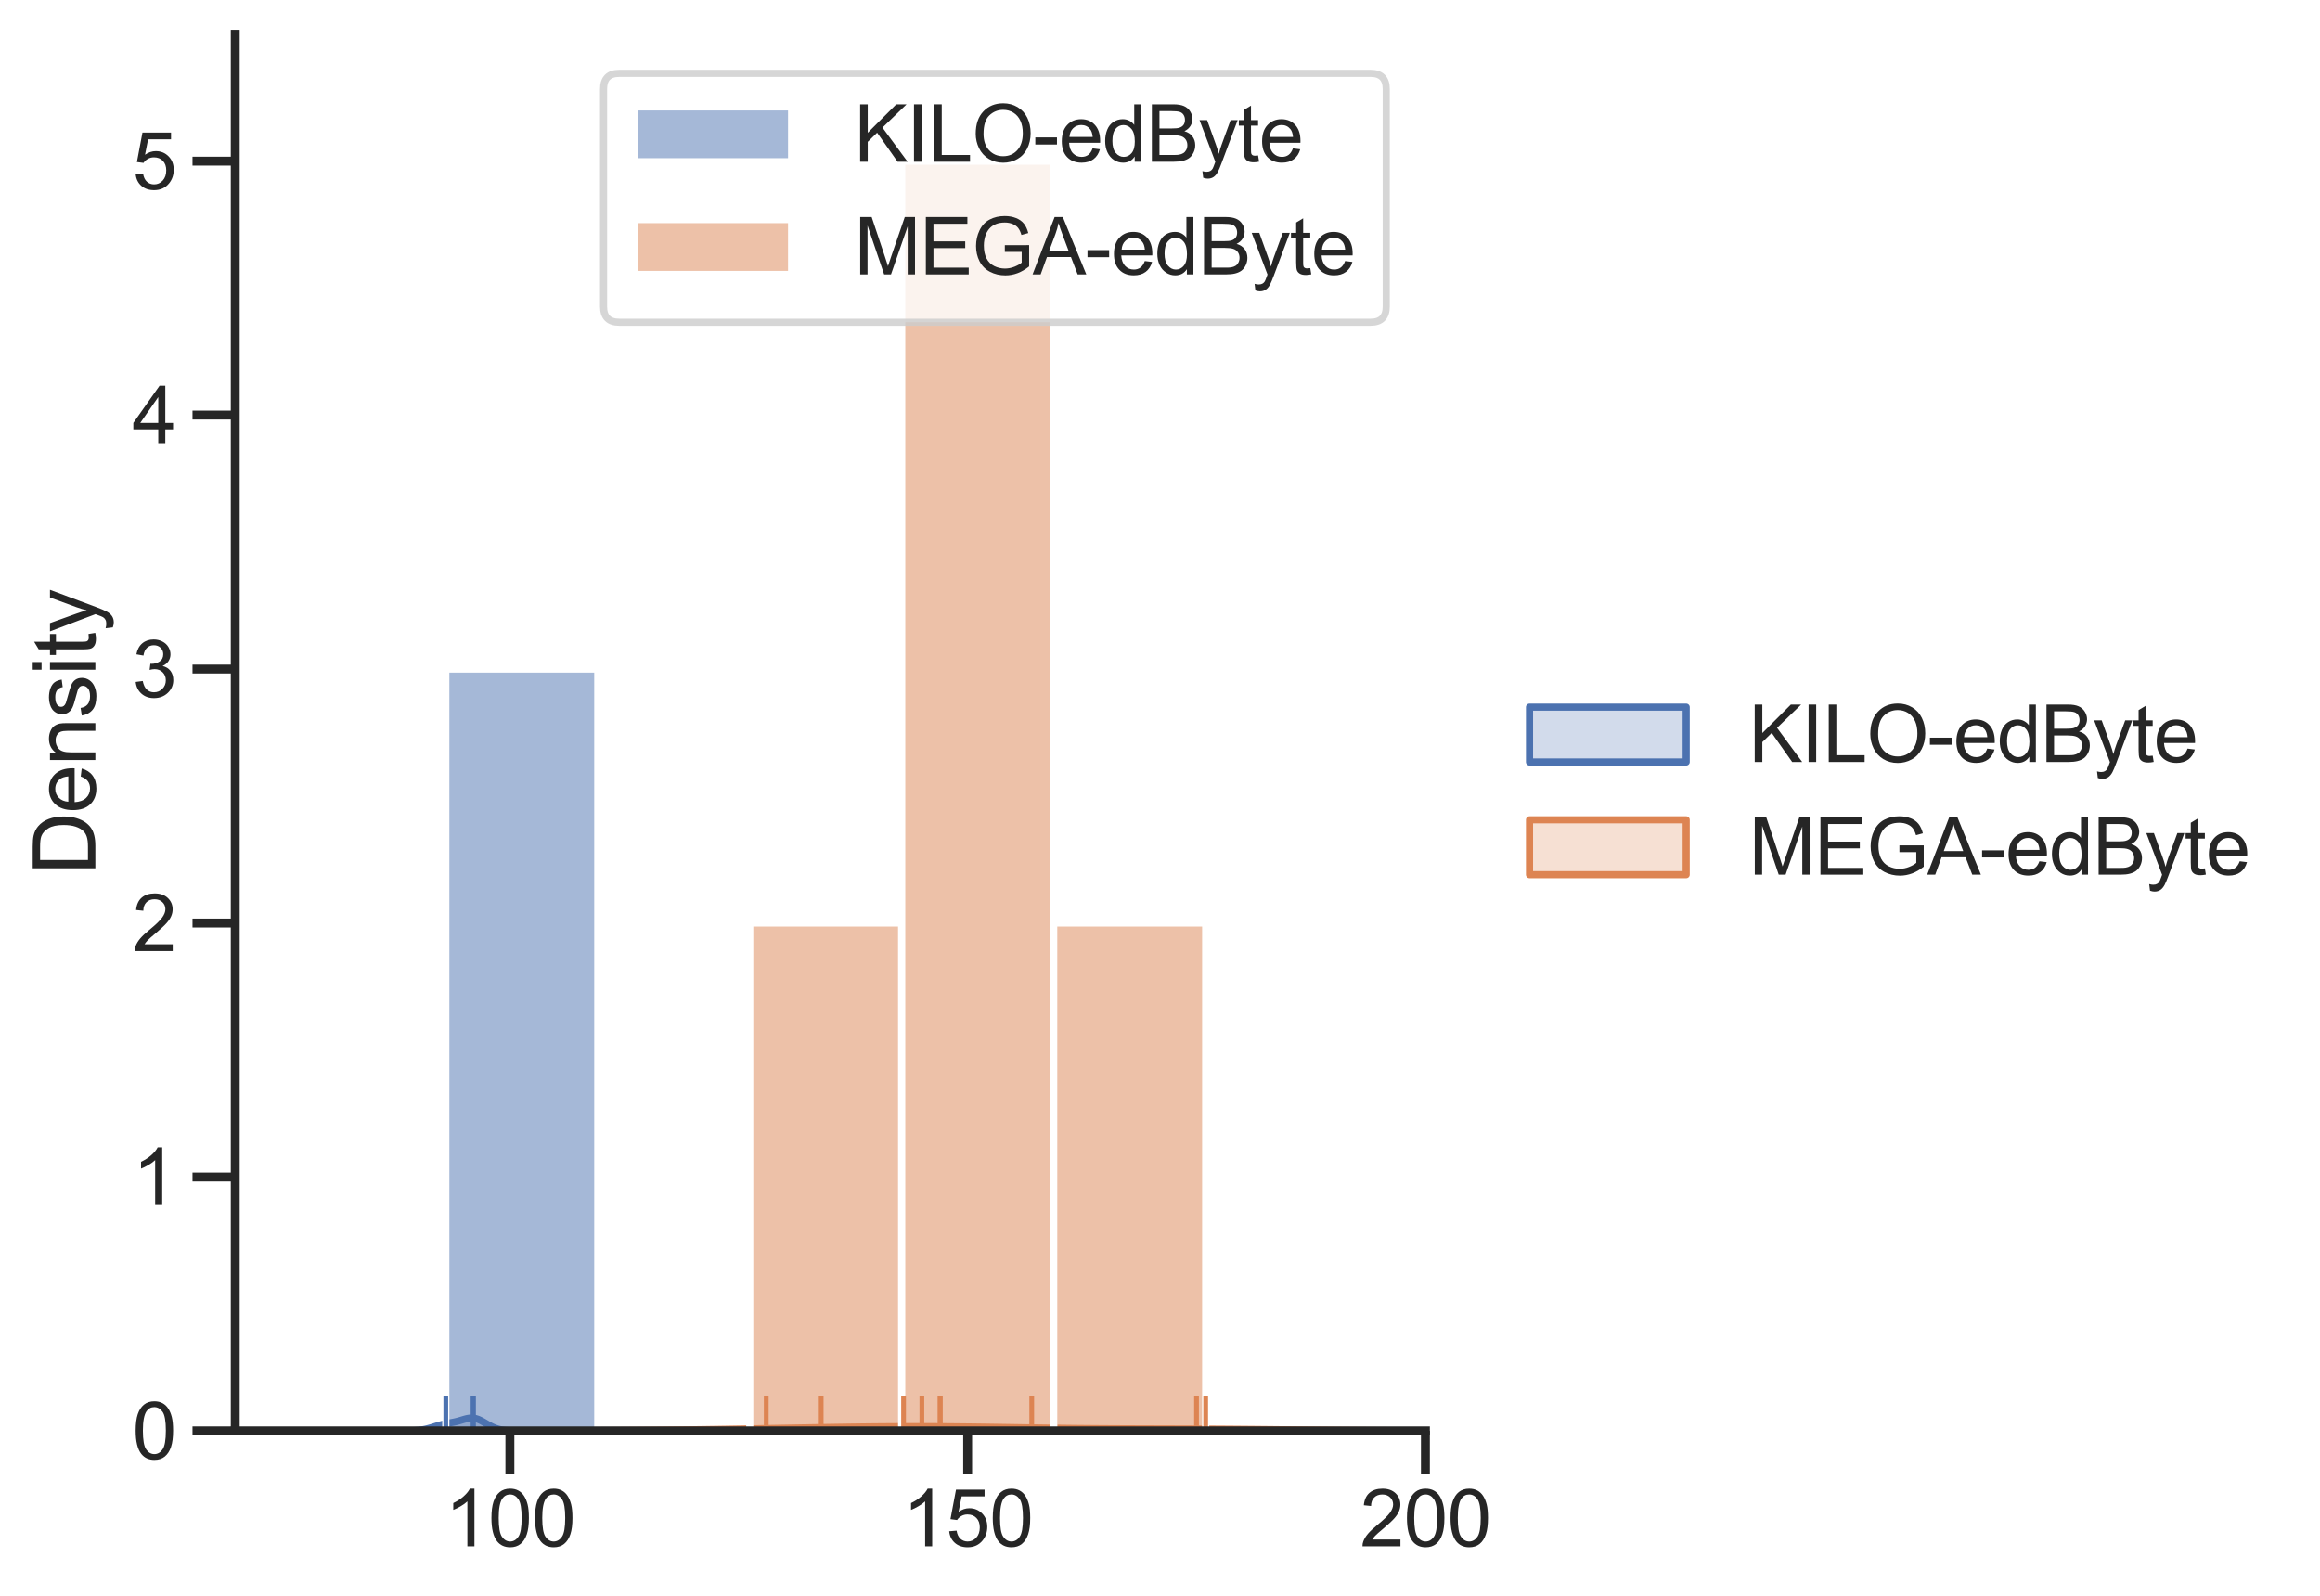 <?xml version="1.0" encoding="utf-8" standalone="no"?>
<!DOCTYPE svg PUBLIC "-//W3C//DTD SVG 1.1//EN"
  "http://www.w3.org/Graphics/SVG/1.1/DTD/svg11.dtd">
<svg xmlns:xlink="http://www.w3.org/1999/xlink" width="488.658pt" height="336.21pt" viewBox="0 0 488.658 336.21" xmlns="http://www.w3.org/2000/svg" version="1.1">
 <defs>
  <style type="text/css">*{stroke-linejoin: round; stroke-linecap: butt}</style>
 </defs>
 <g id="figure_1">
  <g id="patch_1">
   <path d="M 0 336.21 
L 488.658 336.21 
L 488.658 0 
L 0 0 
z
" style="fill: #ffffff"/>
  </g>
  <g id="axes_1">
   <g id="patch_2">
    <path d="M 49.548 301.42 
L 300.23 301.42 
L 300.23 7.2 
L 49.548 7.2 
z
" style="fill: #ffffff"/>
   </g>
   <g id="matplotlib.axis_1">
    <g id="xtick_1">
     <g id="line2d_1">
      <defs>
       <path id="m7b6ee9c9d1" d="M 0 0 
L 0 9 
" style="stroke: #262626; stroke-width: 1.875"/>
      </defs>
      <g>
       <use xlink:href="#m7b6ee9c9d1" x="107.398" y="301.42" style="fill: #262626; stroke: #262626; stroke-width: 1.875"/>
      </g>
     </g>
     <g id="text_1">
      <!-- 100 -->
      <g style="fill: #262626" transform="translate(93.634 325.73) scale(0.165 -0.165)">
       <defs>
        <path id="ArialMT-31" d="M 2384 0 
L 1822 0 
L 1822 3584 
Q 1619 3391 1289 3197 
Q 959 3003 697 2906 
L 697 3450 
Q 1169 3672 1522 3987 
Q 1875 4303 2022 4600 
L 2384 4600 
L 2384 0 
z
" transform="scale(0.016)"/>
        <path id="ArialMT-30" d="M 266 2259 
Q 266 3072 433 3567 
Q 600 4063 929 4331 
Q 1259 4600 1759 4600 
Q 2128 4600 2406 4451 
Q 2684 4303 2865 4023 
Q 3047 3744 3150 3342 
Q 3253 2941 3253 2259 
Q 3253 1453 3087 958 
Q 2922 463 2592 192 
Q 2263 -78 1759 -78 
Q 1097 -78 719 397 
Q 266 969 266 2259 
z
M 844 2259 
Q 844 1131 1108 757 
Q 1372 384 1759 384 
Q 2147 384 2411 759 
Q 2675 1134 2675 2259 
Q 2675 3391 2411 3762 
Q 2147 4134 1753 4134 
Q 1366 4134 1134 3806 
Q 844 3388 844 2259 
z
" transform="scale(0.016)"/>
       </defs>
       <use xlink:href="#ArialMT-31"/>
       <use xlink:href="#ArialMT-30" x="55.615"/>
       <use xlink:href="#ArialMT-30" x="111.23"/>
      </g>
     </g>
    </g>
    <g id="xtick_2">
     <g id="line2d_2">
      <g>
       <use xlink:href="#m7b6ee9c9d1" x="203.814" y="301.42" style="fill: #262626; stroke: #262626; stroke-width: 1.875"/>
      </g>
     </g>
     <g id="text_2">
      <!-- 150 -->
      <g style="fill: #262626" transform="translate(190.051 325.73) scale(0.165 -0.165)">
       <defs>
        <path id="ArialMT-35" d="M 266 1200 
L 856 1250 
Q 922 819 1161 601 
Q 1400 384 1738 384 
Q 2144 384 2425 690 
Q 2706 997 2706 1503 
Q 2706 1984 2436 2262 
Q 2166 2541 1728 2541 
Q 1456 2541 1237 2417 
Q 1019 2294 894 2097 
L 366 2166 
L 809 4519 
L 3088 4519 
L 3088 3981 
L 1259 3981 
L 1013 2750 
Q 1425 3038 1878 3038 
Q 2478 3038 2890 2622 
Q 3303 2206 3303 1553 
Q 3303 931 2941 478 
Q 2500 -78 1738 -78 
Q 1113 -78 717 272 
Q 322 622 266 1200 
z
" transform="scale(0.016)"/>
       </defs>
       <use xlink:href="#ArialMT-31"/>
       <use xlink:href="#ArialMT-35" x="55.615"/>
       <use xlink:href="#ArialMT-30" x="111.23"/>
      </g>
     </g>
    </g>
    <g id="xtick_3">
     <g id="line2d_3">
      <g>
       <use xlink:href="#m7b6ee9c9d1" x="300.23" y="301.42" style="fill: #262626; stroke: #262626; stroke-width: 1.875"/>
      </g>
     </g>
     <g id="text_3">
      <!-- 200 -->
      <g style="fill: #262626" transform="translate(286.467 325.73) scale(0.165 -0.165)">
       <defs>
        <path id="ArialMT-32" d="M 3222 541 
L 3222 0 
L 194 0 
Q 188 203 259 391 
Q 375 700 629 1000 
Q 884 1300 1366 1694 
Q 2113 2306 2375 2664 
Q 2638 3022 2638 3341 
Q 2638 3675 2398 3904 
Q 2159 4134 1775 4134 
Q 1369 4134 1125 3890 
Q 881 3647 878 3216 
L 300 3275 
Q 359 3922 746 4261 
Q 1134 4600 1788 4600 
Q 2447 4600 2831 4234 
Q 3216 3869 3216 3328 
Q 3216 3053 3103 2787 
Q 2991 2522 2730 2228 
Q 2469 1934 1863 1422 
Q 1356 997 1212 845 
Q 1069 694 975 541 
L 3222 541 
z
" transform="scale(0.016)"/>
       </defs>
       <use xlink:href="#ArialMT-32"/>
       <use xlink:href="#ArialMT-30" x="55.615"/>
       <use xlink:href="#ArialMT-30" x="111.23"/>
      </g>
     </g>
    </g>
   </g>
   <g id="matplotlib.axis_2">
    <g id="ytick_1">
     <g id="line2d_4">
      <defs>
       <path id="md0659d580f" d="M 0 0 
L -9 0 
" style="stroke: #262626; stroke-width: 1.875"/>
      </defs>
      <g>
       <use xlink:href="#md0659d580f" x="49.548" y="301.42" style="fill: #262626; stroke: #262626; stroke-width: 1.875"/>
      </g>
     </g>
     <g id="text_4">
      <!-- 0 -->
      <g style="fill: #262626" transform="translate(27.872 307.325) scale(0.165 -0.165)">
       <use xlink:href="#ArialMT-30"/>
      </g>
     </g>
    </g>
    <g id="ytick_2">
     <g id="line2d_5">
      <g>
       <use xlink:href="#md0659d580f" x="49.548" y="247.925" style="fill: #262626; stroke: #262626; stroke-width: 1.875"/>
      </g>
     </g>
     <g id="text_5">
      <!-- 1 -->
      <g style="fill: #262626" transform="translate(27.872 253.831) scale(0.165 -0.165)">
       <use xlink:href="#ArialMT-31"/>
      </g>
     </g>
    </g>
    <g id="ytick_3">
     <g id="line2d_6">
      <g>
       <use xlink:href="#md0659d580f" x="49.548" y="194.431" style="fill: #262626; stroke: #262626; stroke-width: 1.875"/>
      </g>
     </g>
     <g id="text_6">
      <!-- 2 -->
      <g style="fill: #262626" transform="translate(27.872 200.336) scale(0.165 -0.165)">
       <use xlink:href="#ArialMT-32"/>
      </g>
     </g>
    </g>
    <g id="ytick_4">
     <g id="line2d_7">
      <g>
       <use xlink:href="#md0659d580f" x="49.548" y="140.936" style="fill: #262626; stroke: #262626; stroke-width: 1.875"/>
      </g>
     </g>
     <g id="text_7">
      <!-- 3 -->
      <g style="fill: #262626" transform="translate(27.872 146.842) scale(0.165 -0.165)">
       <defs>
        <path id="ArialMT-33" d="M 269 1209 
L 831 1284 
Q 928 806 1161 595 
Q 1394 384 1728 384 
Q 2125 384 2398 659 
Q 2672 934 2672 1341 
Q 2672 1728 2419 1979 
Q 2166 2231 1775 2231 
Q 1616 2231 1378 2169 
L 1441 2663 
Q 1497 2656 1531 2656 
Q 1891 2656 2178 2843 
Q 2466 3031 2466 3422 
Q 2466 3731 2256 3934 
Q 2047 4138 1716 4138 
Q 1388 4138 1169 3931 
Q 950 3725 888 3313 
L 325 3413 
Q 428 3978 793 4289 
Q 1159 4600 1703 4600 
Q 2078 4600 2393 4439 
Q 2709 4278 2876 4000 
Q 3044 3722 3044 3409 
Q 3044 3113 2884 2869 
Q 2725 2625 2413 2481 
Q 2819 2388 3044 2092 
Q 3269 1797 3269 1353 
Q 3269 753 2831 336 
Q 2394 -81 1725 -81 
Q 1122 -81 723 278 
Q 325 638 269 1209 
z
" transform="scale(0.016)"/>
       </defs>
       <use xlink:href="#ArialMT-33"/>
      </g>
     </g>
    </g>
    <g id="ytick_5">
     <g id="line2d_8">
      <g>
       <use xlink:href="#md0659d580f" x="49.548" y="87.442" style="fill: #262626; stroke: #262626; stroke-width: 1.875"/>
      </g>
     </g>
     <g id="text_8">
      <!-- 4 -->
      <g style="fill: #262626" transform="translate(27.872 93.347) scale(0.165 -0.165)">
       <defs>
        <path id="ArialMT-34" d="M 2069 0 
L 2069 1097 
L 81 1097 
L 81 1613 
L 2172 4581 
L 2631 4581 
L 2631 1613 
L 3250 1613 
L 3250 1097 
L 2631 1097 
L 2631 0 
L 2069 0 
z
M 2069 1613 
L 2069 3678 
L 634 1613 
L 2069 1613 
z
" transform="scale(0.016)"/>
       </defs>
       <use xlink:href="#ArialMT-34"/>
      </g>
     </g>
    </g>
    <g id="ytick_6">
     <g id="line2d_9">
      <g>
       <use xlink:href="#md0659d580f" x="49.548" y="33.947" style="fill: #262626; stroke: #262626; stroke-width: 1.875"/>
      </g>
     </g>
     <g id="text_9">
      <!-- 5 -->
      <g style="fill: #262626" transform="translate(27.872 39.852) scale(0.165 -0.165)">
       <use xlink:href="#ArialMT-35"/>
      </g>
     </g>
    </g>
    <g id="text_10">
     <!-- Density -->
     <g style="fill: #262626" transform="translate(20.084 184.319) rotate(-90) scale(0.18 -0.18)">
      <defs>
       <path id="ArialMT-44" d="M 494 0 
L 494 4581 
L 2072 4581 
Q 2606 4581 2888 4516 
Q 3281 4425 3559 4188 
Q 3922 3881 4101 3404 
Q 4281 2928 4281 2316 
Q 4281 1794 4159 1391 
Q 4038 988 3847 723 
Q 3656 459 3429 307 
Q 3203 156 2883 78 
Q 2563 0 2147 0 
L 494 0 
z
M 1100 541 
L 2078 541 
Q 2531 541 2789 625 
Q 3047 709 3200 863 
Q 3416 1078 3536 1442 
Q 3656 1806 3656 2325 
Q 3656 3044 3420 3430 
Q 3184 3816 2847 3947 
Q 2603 4041 2063 4041 
L 1100 4041 
L 1100 541 
z
" transform="scale(0.016)"/>
       <path id="ArialMT-65" d="M 2694 1069 
L 3275 997 
Q 3138 488 2766 206 
Q 2394 -75 1816 -75 
Q 1088 -75 661 373 
Q 234 822 234 1631 
Q 234 2469 665 2931 
Q 1097 3394 1784 3394 
Q 2450 3394 2872 2941 
Q 3294 2488 3294 1666 
Q 3294 1616 3291 1516 
L 816 1516 
Q 847 969 1125 678 
Q 1403 388 1819 388 
Q 2128 388 2347 550 
Q 2566 713 2694 1069 
z
M 847 1978 
L 2700 1978 
Q 2663 2397 2488 2606 
Q 2219 2931 1791 2931 
Q 1403 2931 1139 2672 
Q 875 2413 847 1978 
z
" transform="scale(0.016)"/>
       <path id="ArialMT-6e" d="M 422 0 
L 422 3319 
L 928 3319 
L 928 2847 
Q 1294 3394 1984 3394 
Q 2284 3394 2536 3286 
Q 2788 3178 2913 3003 
Q 3038 2828 3088 2588 
Q 3119 2431 3119 2041 
L 3119 0 
L 2556 0 
L 2556 2019 
Q 2556 2363 2490 2533 
Q 2425 2703 2258 2804 
Q 2091 2906 1866 2906 
Q 1506 2906 1245 2678 
Q 984 2450 984 1813 
L 984 0 
L 422 0 
z
" transform="scale(0.016)"/>
       <path id="ArialMT-73" d="M 197 991 
L 753 1078 
Q 800 744 1014 566 
Q 1228 388 1613 388 
Q 2000 388 2187 545 
Q 2375 703 2375 916 
Q 2375 1106 2209 1216 
Q 2094 1291 1634 1406 
Q 1016 1563 777 1677 
Q 538 1791 414 1992 
Q 291 2194 291 2438 
Q 291 2659 392 2848 
Q 494 3038 669 3163 
Q 800 3259 1026 3326 
Q 1253 3394 1513 3394 
Q 1903 3394 2198 3281 
Q 2494 3169 2634 2976 
Q 2775 2784 2828 2463 
L 2278 2388 
Q 2241 2644 2061 2787 
Q 1881 2931 1553 2931 
Q 1166 2931 1000 2803 
Q 834 2675 834 2503 
Q 834 2394 903 2306 
Q 972 2216 1119 2156 
Q 1203 2125 1616 2013 
Q 2213 1853 2448 1751 
Q 2684 1650 2818 1456 
Q 2953 1263 2953 975 
Q 2953 694 2789 445 
Q 2625 197 2315 61 
Q 2006 -75 1616 -75 
Q 969 -75 630 194 
Q 291 463 197 991 
z
" transform="scale(0.016)"/>
       <path id="ArialMT-69" d="M 425 3934 
L 425 4581 
L 988 4581 
L 988 3934 
L 425 3934 
z
M 425 0 
L 425 3319 
L 988 3319 
L 988 0 
L 425 0 
z
" transform="scale(0.016)"/>
       <path id="ArialMT-74" d="M 1650 503 
L 1731 6 
Q 1494 -44 1306 -44 
Q 1000 -44 831 53 
Q 663 150 594 308 
Q 525 466 525 972 
L 525 2881 
L 113 2881 
L 113 3319 
L 525 3319 
L 525 4141 
L 1084 4478 
L 1084 3319 
L 1650 3319 
L 1650 2881 
L 1084 2881 
L 1084 941 
Q 1084 700 1114 631 
Q 1144 563 1211 522 
Q 1278 481 1403 481 
Q 1497 481 1650 503 
z
" transform="scale(0.016)"/>
       <path id="ArialMT-79" d="M 397 -1278 
L 334 -750 
Q 519 -800 656 -800 
Q 844 -800 956 -737 
Q 1069 -675 1141 -563 
Q 1194 -478 1313 -144 
Q 1328 -97 1363 -6 
L 103 3319 
L 709 3319 
L 1400 1397 
Q 1534 1031 1641 628 
Q 1738 1016 1872 1384 
L 2581 3319 
L 3144 3319 
L 1881 -56 
Q 1678 -603 1566 -809 
Q 1416 -1088 1222 -1217 
Q 1028 -1347 759 -1347 
Q 597 -1347 397 -1278 
z
" transform="scale(0.016)"/>
      </defs>
      <use xlink:href="#ArialMT-44"/>
      <use xlink:href="#ArialMT-65" x="72.217"/>
      <use xlink:href="#ArialMT-6e" x="127.832"/>
      <use xlink:href="#ArialMT-73" x="183.447"/>
      <use xlink:href="#ArialMT-69" x="233.447"/>
      <use xlink:href="#ArialMT-74" x="255.664"/>
      <use xlink:href="#ArialMT-79" x="283.447"/>
     </g>
    </g>
   </g>
   <g id="PolyCollection_1">
    <defs>
     <path id="mf8db570cd3" d="M 99.832 -34.792 
L 99.832 -34.79 
L 100.916 -34.79 
L 102 -34.79 
L 103.083 -34.79 
L 104.167 -34.79 
L 105.251 -34.79 
L 106.335 -34.79 
L 107.419 -34.79 
L 108.502 -34.79 
L 109.586 -34.79 
L 110.67 -34.79 
L 111.754 -34.79 
L 112.838 -34.79 
L 113.921 -34.79 
L 115.005 -34.79 
L 116.089 -34.79 
L 117.173 -34.79 
L 118.257 -34.79 
L 119.34 -34.79 
L 120.424 -34.79 
L 121.508 -34.79 
L 122.592 -34.79 
L 123.676 -34.79 
L 124.759 -34.79 
L 125.843 -34.79 
L 126.927 -34.79 
L 128.011 -34.79 
L 129.095 -34.79 
L 130.178 -34.79 
L 131.262 -34.79 
L 132.346 -34.79 
L 133.43 -34.79 
L 134.514 -34.79 
L 135.598 -34.79 
L 136.681 -34.79 
L 137.765 -34.79 
L 138.849 -34.79 
L 139.933 -34.79 
L 141.017 -34.79 
L 142.1 -34.79 
L 143.184 -34.79 
L 144.268 -34.79 
L 145.352 -34.79 
L 146.436 -34.79 
L 147.519 -34.79 
L 148.603 -34.79 
L 149.687 -34.79 
L 150.771 -34.79 
L 151.855 -34.79 
L 152.938 -34.79 
L 154.022 -34.79 
L 155.106 -34.79 
L 156.19 -34.79 
L 157.274 -34.79 
L 158.357 -34.79 
L 159.441 -34.79 
L 160.525 -34.79 
L 161.609 -34.79 
L 162.693 -34.79 
L 163.776 -34.79 
L 164.86 -34.79 
L 165.944 -34.79 
L 167.028 -34.79 
L 168.112 -34.79 
L 169.195 -34.79 
L 170.279 -34.79 
L 171.363 -34.79 
L 172.447 -34.79 
L 173.531 -34.79 
L 174.615 -34.79 
L 175.698 -34.79 
L 176.782 -34.79 
L 177.866 -34.79 
L 178.95 -34.79 
L 180.034 -34.79 
L 181.117 -34.79 
L 182.201 -34.79 
L 183.285 -34.79 
L 184.369 -34.79 
L 185.453 -34.79 
L 186.536 -34.79 
L 187.62 -34.79 
L 188.704 -34.79 
L 189.788 -34.79 
L 190.872 -34.79 
L 191.955 -34.79 
L 193.039 -34.79 
L 194.123 -34.79 
L 195.207 -34.79 
L 196.291 -34.79 
L 197.374 -34.79 
L 198.458 -34.79 
L 199.542 -34.79 
L 200.626 -34.79 
L 201.71 -34.79 
L 202.793 -34.79 
L 203.877 -34.79 
L 204.961 -34.79 
L 206.045 -34.79 
L 207.129 -34.79 
L 208.213 -34.79 
L 209.296 -34.79 
L 210.38 -34.79 
L 211.464 -34.79 
L 212.548 -34.79 
L 213.632 -34.79 
L 214.715 -34.79 
L 215.799 -34.79 
L 216.883 -34.79 
L 217.967 -34.79 
L 219.051 -34.79 
L 220.134 -34.79 
L 221.218 -34.79 
L 222.302 -34.79 
L 223.386 -34.79 
L 224.47 -34.79 
L 225.553 -34.79 
L 226.637 -34.79 
L 227.721 -34.79 
L 228.805 -34.79 
L 229.889 -34.79 
L 230.972 -34.79 
L 232.056 -34.79 
L 233.14 -34.79 
L 234.224 -34.79 
L 235.308 -34.79 
L 236.391 -34.79 
L 237.475 -34.79 
L 238.559 -34.79 
L 239.643 -34.79 
L 240.727 -34.79 
L 241.81 -34.79 
L 242.894 -34.79 
L 243.978 -34.79 
L 245.062 -34.79 
L 246.146 -34.79 
L 247.23 -34.79 
L 248.313 -34.79 
L 249.397 -34.79 
L 250.481 -34.79 
L 251.565 -34.79 
L 252.649 -34.79 
L 253.732 -34.79 
L 254.816 -34.79 
L 255.9 -34.79 
L 256.984 -34.79 
L 258.068 -34.79 
L 259.151 -34.79 
L 260.235 -34.79 
L 261.319 -34.79 
L 262.403 -34.79 
L 263.487 -34.79 
L 264.57 -34.79 
L 265.654 -34.79 
L 266.738 -34.79 
L 267.822 -34.79 
L 268.906 -34.79 
L 269.989 -34.79 
L 271.073 -34.79 
L 272.157 -34.79 
L 273.241 -34.79 
L 274.325 -34.79 
L 275.408 -34.79 
L 276.492 -34.79 
L 277.576 -34.79 
L 278.66 -34.79 
L 279.744 -34.79 
L 280.827 -34.79 
L 281.911 -34.79 
L 282.995 -34.79 
L 284.079 -34.79 
L 285.163 -34.79 
L 286.247 -34.79 
L 287.33 -34.79 
L 288.414 -34.79 
L 289.498 -34.79 
L 290.582 -34.79 
L 291.666 -34.79 
L 292.749 -34.79 
L 293.833 -34.79 
L 294.917 -34.79 
L 296.001 -34.79 
L 297.085 -34.79 
L 298.168 -34.79 
L 299.252 -34.79 
L 300.336 -34.79 
L 301.42 -34.79 
L 302.504 -34.79 
L 303.587 -34.79 
L 304.671 -34.79 
L 305.755 -34.79 
L 306.839 -34.79 
L 307.923 -34.79 
L 309.006 -34.79 
L 310.09 -34.79 
L 311.174 -34.79 
L 312.258 -34.79 
L 313.342 -34.79 
L 314.425 -34.79 
L 315.509 -34.79 
L 315.509 -34.793 
L 315.509 -34.793 
L 314.425 -34.794 
L 313.342 -34.794 
L 312.258 -34.795 
L 311.174 -34.796 
L 310.09 -34.797 
L 309.006 -34.798 
L 307.923 -34.799 
L 306.839 -34.801 
L 305.755 -34.802 
L 304.671 -34.804 
L 303.587 -34.806 
L 302.504 -34.808 
L 301.42 -34.811 
L 300.336 -34.813 
L 299.252 -34.816 
L 298.168 -34.82 
L 297.085 -34.823 
L 296.001 -34.827 
L 294.917 -34.831 
L 293.833 -34.836 
L 292.749 -34.841 
L 291.666 -34.847 
L 290.582 -34.853 
L 289.498 -34.859 
L 288.414 -34.866 
L 287.33 -34.873 
L 286.247 -34.88 
L 285.163 -34.888 
L 284.079 -34.897 
L 282.995 -34.906 
L 281.911 -34.915 
L 280.827 -34.925 
L 279.744 -34.935 
L 278.66 -34.945 
L 277.576 -34.955 
L 276.492 -34.966 
L 275.408 -34.977 
L 274.325 -34.988 
L 273.241 -35 
L 272.157 -35.011 
L 271.073 -35.023 
L 269.989 -35.034 
L 268.906 -35.045 
L 267.822 -35.057 
L 266.738 -35.068 
L 265.654 -35.078 
L 264.57 -35.089 
L 263.487 -35.099 
L 262.403 -35.109 
L 261.319 -35.118 
L 260.235 -35.127 
L 259.151 -35.136 
L 258.068 -35.144 
L 256.984 -35.151 
L 255.9 -35.158 
L 254.816 -35.164 
L 253.732 -35.17 
L 252.649 -35.176 
L 251.565 -35.181 
L 250.481 -35.185 
L 249.397 -35.19 
L 248.313 -35.194 
L 247.23 -35.197 
L 246.146 -35.201 
L 245.062 -35.204 
L 243.978 -35.207 
L 242.894 -35.21 
L 241.81 -35.213 
L 240.727 -35.216 
L 239.643 -35.22 
L 238.559 -35.224 
L 237.475 -35.228 
L 236.391 -35.233 
L 235.308 -35.238 
L 234.224 -35.243 
L 233.14 -35.25 
L 232.056 -35.257 
L 230.972 -35.264 
L 229.889 -35.273 
L 228.805 -35.282 
L 227.721 -35.292 
L 226.637 -35.303 
L 225.553 -35.314 
L 224.47 -35.327 
L 223.386 -35.34 
L 222.302 -35.354 
L 221.218 -35.368 
L 220.134 -35.383 
L 219.051 -35.399 
L 217.967 -35.415 
L 216.883 -35.431 
L 215.799 -35.448 
L 214.715 -35.465 
L 213.632 -35.482 
L 212.548 -35.499 
L 211.464 -35.516 
L 210.38 -35.533 
L 209.296 -35.549 
L 208.213 -35.565 
L 207.129 -35.58 
L 206.045 -35.595 
L 204.961 -35.609 
L 203.877 -35.622 
L 202.793 -35.634 
L 201.71 -35.645 
L 200.626 -35.655 
L 199.542 -35.664 
L 198.458 -35.671 
L 197.374 -35.678 
L 196.291 -35.682 
L 195.207 -35.686 
L 194.123 -35.688 
L 193.039 -35.689 
L 191.955 -35.688 
L 190.872 -35.686 
L 189.788 -35.683 
L 188.704 -35.678 
L 187.62 -35.672 
L 186.536 -35.665 
L 185.453 -35.656 
L 184.369 -35.647 
L 183.285 -35.636 
L 182.201 -35.624 
L 181.117 -35.611 
L 180.034 -35.597 
L 178.95 -35.583 
L 177.866 -35.567 
L 176.782 -35.551 
L 175.698 -35.534 
L 174.615 -35.517 
L 173.531 -35.499 
L 172.447 -35.48 
L 171.363 -35.462 
L 170.279 -35.442 
L 169.195 -35.423 
L 168.112 -35.403 
L 167.028 -35.384 
L 165.944 -35.364 
L 164.86 -35.344 
L 163.776 -35.324 
L 162.693 -35.304 
L 161.609 -35.284 
L 160.525 -35.264 
L 159.441 -35.245 
L 158.357 -35.225 
L 157.274 -35.206 
L 156.19 -35.187 
L 155.106 -35.169 
L 154.022 -35.15 
L 152.938 -35.132 
L 151.855 -35.115 
L 150.771 -35.097 
L 149.687 -35.081 
L 148.603 -35.064 
L 147.519 -35.049 
L 146.436 -35.033 
L 145.352 -35.018 
L 144.268 -35.004 
L 143.184 -34.99 
L 142.1 -34.977 
L 141.017 -34.964 
L 139.933 -34.952 
L 138.849 -34.94 
L 137.765 -34.929 
L 136.681 -34.918 
L 135.598 -34.908 
L 134.514 -34.899 
L 133.43 -34.89 
L 132.346 -34.882 
L 131.262 -34.874 
L 130.178 -34.866 
L 129.095 -34.859 
L 128.011 -34.853 
L 126.927 -34.847 
L 125.843 -34.842 
L 124.759 -34.836 
L 123.676 -34.832 
L 122.592 -34.827 
L 121.508 -34.823 
L 120.424 -34.82 
L 119.34 -34.817 
L 118.257 -34.814 
L 117.173 -34.811 
L 116.089 -34.808 
L 115.005 -34.806 
L 113.921 -34.804 
L 112.838 -34.802 
L 111.754 -34.801 
L 110.67 -34.799 
L 109.586 -34.798 
L 108.502 -34.797 
L 107.419 -34.796 
L 106.335 -34.795 
L 105.251 -34.795 
L 104.167 -34.794 
L 103.083 -34.793 
L 102 -34.793 
L 100.916 -34.792 
L 99.832 -34.792 
z
" style="stroke: #dd8452; stroke-width: 1.5"/>
    </defs>
    <g clip-path="url(#p4706514b63)">
     <use xlink:href="#mf8db570cd3" x="0" y="336.21" style="fill: #dd8452; fill-opacity: 0.25; stroke: #dd8452; stroke-width: 1.5"/>
    </g>
   </g>
   <g id="PolyCollection_2">
    <defs>
     <path id="mf4ddb3912c" d="M 85.856 -34.804 
L 85.856 -34.79 
L 85.966 -34.79 
L 86.076 -34.79 
L 86.186 -34.79 
L 86.296 -34.79 
L 86.406 -34.79 
L 86.516 -34.79 
L 86.625 -34.79 
L 86.735 -34.79 
L 86.845 -34.79 
L 86.955 -34.79 
L 87.065 -34.79 
L 87.175 -34.79 
L 87.285 -34.79 
L 87.395 -34.79 
L 87.505 -34.79 
L 87.615 -34.79 
L 87.725 -34.79 
L 87.834 -34.79 
L 87.944 -34.79 
L 88.054 -34.79 
L 88.164 -34.79 
L 88.274 -34.79 
L 88.384 -34.79 
L 88.494 -34.79 
L 88.604 -34.79 
L 88.714 -34.79 
L 88.824 -34.79 
L 88.934 -34.79 
L 89.043 -34.79 
L 89.153 -34.79 
L 89.263 -34.79 
L 89.373 -34.79 
L 89.483 -34.79 
L 89.593 -34.79 
L 89.703 -34.79 
L 89.813 -34.79 
L 89.923 -34.79 
L 90.033 -34.79 
L 90.143 -34.79 
L 90.252 -34.79 
L 90.362 -34.79 
L 90.472 -34.79 
L 90.582 -34.79 
L 90.692 -34.79 
L 90.802 -34.79 
L 90.912 -34.79 
L 91.022 -34.79 
L 91.132 -34.79 
L 91.242 -34.79 
L 91.352 -34.79 
L 91.461 -34.79 
L 91.571 -34.79 
L 91.681 -34.79 
L 91.791 -34.79 
L 91.901 -34.79 
L 92.011 -34.79 
L 92.121 -34.79 
L 92.231 -34.79 
L 92.341 -34.79 
L 92.451 -34.79 
L 92.561 -34.79 
L 92.67 -34.79 
L 92.78 -34.79 
L 92.89 -34.79 
L 93 -34.79 
L 93.11 -34.79 
L 93.22 -34.79 
L 93.33 -34.79 
L 93.44 -34.79 
L 93.55 -34.79 
L 93.66 -34.79 
L 93.77 -34.79 
L 93.879 -34.79 
L 93.989 -34.79 
L 94.099 -34.79 
L 94.209 -34.79 
L 94.319 -34.79 
L 94.429 -34.79 
L 94.539 -34.79 
L 94.649 -34.79 
L 94.759 -34.79 
L 94.869 -34.79 
L 94.978 -34.79 
L 95.088 -34.79 
L 95.198 -34.79 
L 95.308 -34.79 
L 95.418 -34.79 
L 95.528 -34.79 
L 95.638 -34.79 
L 95.748 -34.79 
L 95.858 -34.79 
L 95.968 -34.79 
L 96.078 -34.79 
L 96.187 -34.79 
L 96.297 -34.79 
L 96.407 -34.79 
L 96.517 -34.79 
L 96.627 -34.79 
L 96.737 -34.79 
L 96.847 -34.79 
L 96.957 -34.79 
L 97.067 -34.79 
L 97.177 -34.79 
L 97.287 -34.79 
L 97.396 -34.79 
L 97.506 -34.79 
L 97.616 -34.79 
L 97.726 -34.79 
L 97.836 -34.79 
L 97.946 -34.79 
L 98.056 -34.79 
L 98.166 -34.79 
L 98.276 -34.79 
L 98.386 -34.79 
L 98.496 -34.79 
L 98.605 -34.79 
L 98.715 -34.79 
L 98.825 -34.79 
L 98.935 -34.79 
L 99.045 -34.79 
L 99.155 -34.79 
L 99.265 -34.79 
L 99.375 -34.79 
L 99.485 -34.79 
L 99.595 -34.79 
L 99.705 -34.79 
L 99.814 -34.79 
L 99.924 -34.79 
L 100.034 -34.79 
L 100.144 -34.79 
L 100.254 -34.79 
L 100.364 -34.79 
L 100.474 -34.79 
L 100.584 -34.79 
L 100.694 -34.79 
L 100.804 -34.79 
L 100.914 -34.79 
L 101.023 -34.79 
L 101.133 -34.79 
L 101.243 -34.79 
L 101.353 -34.79 
L 101.463 -34.79 
L 101.573 -34.79 
L 101.683 -34.79 
L 101.793 -34.79 
L 101.903 -34.79 
L 102.013 -34.79 
L 102.123 -34.79 
L 102.232 -34.79 
L 102.342 -34.79 
L 102.452 -34.79 
L 102.562 -34.79 
L 102.672 -34.79 
L 102.782 -34.79 
L 102.892 -34.79 
L 103.002 -34.79 
L 103.112 -34.79 
L 103.222 -34.79 
L 103.332 -34.79 
L 103.441 -34.79 
L 103.551 -34.79 
L 103.661 -34.79 
L 103.771 -34.79 
L 103.881 -34.79 
L 103.991 -34.79 
L 104.101 -34.79 
L 104.211 -34.79 
L 104.321 -34.79 
L 104.431 -34.79 
L 104.54 -34.79 
L 104.65 -34.79 
L 104.76 -34.79 
L 104.87 -34.79 
L 104.98 -34.79 
L 105.09 -34.79 
L 105.2 -34.79 
L 105.31 -34.79 
L 105.42 -34.79 
L 105.53 -34.79 
L 105.64 -34.79 
L 105.749 -34.79 
L 105.859 -34.79 
L 105.969 -34.79 
L 106.079 -34.79 
L 106.189 -34.79 
L 106.299 -34.79 
L 106.409 -34.79 
L 106.519 -34.79 
L 106.629 -34.79 
L 106.739 -34.79 
L 106.849 -34.79 
L 106.958 -34.79 
L 107.068 -34.79 
L 107.178 -34.79 
L 107.288 -34.79 
L 107.398 -34.79 
L 107.508 -34.79 
L 107.618 -34.79 
L 107.728 -34.79 
L 107.728 -34.818 
L 107.728 -34.818 
L 107.618 -34.822 
L 107.508 -34.826 
L 107.398 -34.831 
L 107.288 -34.836 
L 107.178 -34.841 
L 107.068 -34.847 
L 106.958 -34.854 
L 106.849 -34.862 
L 106.739 -34.87 
L 106.629 -34.879 
L 106.519 -34.889 
L 106.409 -34.9 
L 106.299 -34.912 
L 106.189 -34.925 
L 106.079 -34.939 
L 105.969 -34.954 
L 105.859 -34.97 
L 105.749 -34.988 
L 105.64 -35.007 
L 105.53 -35.027 
L 105.42 -35.049 
L 105.31 -35.073 
L 105.2 -35.098 
L 105.09 -35.125 
L 104.98 -35.154 
L 104.87 -35.184 
L 104.76 -35.216 
L 104.65 -35.25 
L 104.54 -35.286 
L 104.431 -35.324 
L 104.321 -35.364 
L 104.211 -35.406 
L 104.101 -35.449 
L 103.991 -35.495 
L 103.881 -35.543 
L 103.771 -35.592 
L 103.661 -35.643 
L 103.551 -35.696 
L 103.441 -35.75 
L 103.332 -35.807 
L 103.222 -35.864 
L 103.112 -35.923 
L 103.002 -35.984 
L 102.892 -36.045 
L 102.782 -36.108 
L 102.672 -36.171 
L 102.562 -36.235 
L 102.452 -36.299 
L 102.342 -36.364 
L 102.232 -36.429 
L 102.123 -36.493 
L 102.013 -36.558 
L 101.903 -36.621 
L 101.793 -36.684 
L 101.683 -36.746 
L 101.573 -36.807 
L 101.463 -36.867 
L 101.353 -36.924 
L 101.243 -36.98 
L 101.133 -37.034 
L 101.023 -37.086 
L 100.914 -37.135 
L 100.804 -37.181 
L 100.694 -37.225 
L 100.584 -37.265 
L 100.474 -37.303 
L 100.364 -37.337 
L 100.254 -37.368 
L 100.144 -37.396 
L 100.034 -37.42 
L 99.924 -37.44 
L 99.814 -37.457 
L 99.705 -37.471 
L 99.595 -37.481 
L 99.485 -37.487 
L 99.375 -37.49 
L 99.265 -37.49 
L 99.155 -37.486 
L 99.045 -37.479 
L 98.935 -37.469 
L 98.825 -37.456 
L 98.715 -37.441 
L 98.605 -37.423 
L 98.496 -37.403 
L 98.386 -37.38 
L 98.276 -37.356 
L 98.166 -37.329 
L 98.056 -37.302 
L 97.946 -37.272 
L 97.836 -37.242 
L 97.726 -37.211 
L 97.616 -37.179 
L 97.506 -37.146 
L 97.396 -37.114 
L 97.287 -37.081 
L 97.177 -37.048 
L 97.067 -37.015 
L 96.957 -36.982 
L 96.847 -36.95 
L 96.737 -36.918 
L 96.627 -36.887 
L 96.517 -36.857 
L 96.407 -36.828 
L 96.297 -36.799 
L 96.187 -36.771 
L 96.078 -36.744 
L 95.968 -36.718 
L 95.858 -36.693 
L 95.748 -36.669 
L 95.638 -36.645 
L 95.528 -36.623 
L 95.418 -36.601 
L 95.308 -36.579 
L 95.198 -36.558 
L 95.088 -36.538 
L 94.978 -36.518 
L 94.869 -36.498 
L 94.759 -36.478 
L 94.649 -36.458 
L 94.539 -36.439 
L 94.429 -36.419 
L 94.319 -36.399 
L 94.209 -36.378 
L 94.099 -36.357 
L 93.989 -36.336 
L 93.879 -36.314 
L 93.77 -36.292 
L 93.66 -36.269 
L 93.55 -36.245 
L 93.44 -36.22 
L 93.33 -36.195 
L 93.22 -36.168 
L 93.11 -36.141 
L 93 -36.113 
L 92.89 -36.085 
L 92.78 -36.055 
L 92.67 -36.025 
L 92.561 -35.994 
L 92.451 -35.962 
L 92.341 -35.93 
L 92.231 -35.897 
L 92.121 -35.864 
L 92.011 -35.83 
L 91.901 -35.796 
L 91.791 -35.762 
L 91.681 -35.728 
L 91.571 -35.693 
L 91.461 -35.659 
L 91.352 -35.625 
L 91.242 -35.59 
L 91.132 -35.556 
L 91.022 -35.523 
L 90.912 -35.489 
L 90.802 -35.457 
L 90.692 -35.424 
L 90.582 -35.393 
L 90.472 -35.362 
L 90.362 -35.332 
L 90.252 -35.302 
L 90.143 -35.274 
L 90.033 -35.246 
L 89.923 -35.219 
L 89.813 -35.193 
L 89.703 -35.168 
L 89.593 -35.144 
L 89.483 -35.121 
L 89.373 -35.099 
L 89.263 -35.078 
L 89.153 -35.058 
L 89.043 -35.039 
L 88.934 -35.021 
L 88.824 -35.004 
L 88.714 -34.987 
L 88.604 -34.972 
L 88.494 -34.958 
L 88.384 -34.944 
L 88.274 -34.932 
L 88.164 -34.92 
L 88.054 -34.909 
L 87.944 -34.898 
L 87.834 -34.889 
L 87.725 -34.88 
L 87.615 -34.872 
L 87.505 -34.864 
L 87.395 -34.857 
L 87.285 -34.851 
L 87.175 -34.845 
L 87.065 -34.839 
L 86.955 -34.834 
L 86.845 -34.83 
L 86.735 -34.826 
L 86.625 -34.822 
L 86.516 -34.819 
L 86.406 -34.816 
L 86.296 -34.813 
L 86.186 -34.81 
L 86.076 -34.808 
L 85.966 -34.806 
L 85.856 -34.804 
z
" style="stroke: #4c72b0; stroke-width: 1.5"/>
    </defs>
    <g clip-path="url(#p4706514b63)">
     <use xlink:href="#mf4ddb3912c" x="0" y="336.21" style="fill: #4c72b0; fill-opacity: 0.25; stroke: #4c72b0; stroke-width: 1.5"/>
    </g>
   </g>
   <g id="patch_3">
    <path d="M 93.899 301.42 
L 125.91 301.42 
L 125.91 301.42 
L 93.899 301.42 
z
" clip-path="url(#p4706514b63)" style="fill: #dd8452; fill-opacity: 0.5; stroke: #ffffff; stroke-width: 1.5; stroke-linejoin: miter"/>
   </g>
   <g id="patch_4">
    <path d="M 125.91 301.42 
L 157.92 301.42 
L 157.92 301.42 
L 125.91 301.42 
z
" clip-path="url(#p4706514b63)" style="fill: #dd8452; fill-opacity: 0.5; stroke: #ffffff; stroke-width: 1.5; stroke-linejoin: miter"/>
   </g>
   <g id="patch_5">
    <path d="M 157.92 301.42 
L 189.93 301.42 
L 189.93 194.431 
L 157.92 194.431 
z
" clip-path="url(#p4706514b63)" style="fill: #dd8452; fill-opacity: 0.5; stroke: #ffffff; stroke-width: 1.5; stroke-linejoin: miter"/>
   </g>
   <g id="patch_6">
    <path d="M 189.93 301.42 
L 221.94 301.42 
L 221.94 33.947 
L 189.93 33.947 
z
" clip-path="url(#p4706514b63)" style="fill: #dd8452; fill-opacity: 0.5; stroke: #ffffff; stroke-width: 1.5; stroke-linejoin: miter"/>
   </g>
   <g id="patch_7">
    <path d="M 221.94 301.42 
L 253.95 301.42 
L 253.95 194.431 
L 221.94 194.431 
z
" clip-path="url(#p4706514b63)" style="fill: #dd8452; fill-opacity: 0.5; stroke: #ffffff; stroke-width: 1.5; stroke-linejoin: miter"/>
   </g>
   <g id="patch_8">
    <path d="M 93.899 301.42 
L 125.91 301.42 
L 125.91 140.936 
L 93.899 140.936 
z
" clip-path="url(#p4706514b63)" style="fill: #4c72b0; fill-opacity: 0.5; stroke: #ffffff; stroke-width: 1.5; stroke-linejoin: miter"/>
   </g>
   <g id="patch_9">
    <path d="M 125.91 301.42 
L 157.92 301.42 
L 157.92 301.42 
L 125.91 301.42 
z
" clip-path="url(#p4706514b63)" style="fill: #4c72b0; fill-opacity: 0.5; stroke: #ffffff; stroke-width: 1.5; stroke-linejoin: miter"/>
   </g>
   <g id="patch_10">
    <path d="M 157.92 301.42 
L 189.93 301.42 
L 189.93 301.42 
L 157.92 301.42 
z
" clip-path="url(#p4706514b63)" style="fill: #4c72b0; fill-opacity: 0.5; stroke: #ffffff; stroke-width: 1.5; stroke-linejoin: miter"/>
   </g>
   <g id="patch_11">
    <path d="M 189.93 301.42 
L 221.94 301.42 
L 221.94 301.42 
L 189.93 301.42 
z
" clip-path="url(#p4706514b63)" style="fill: #4c72b0; fill-opacity: 0.5; stroke: #ffffff; stroke-width: 1.5; stroke-linejoin: miter"/>
   </g>
   <g id="patch_12">
    <path d="M 221.94 301.42 
L 253.95 301.42 
L 253.95 301.42 
L 221.94 301.42 
z
" clip-path="url(#p4706514b63)" style="fill: #4c72b0; fill-opacity: 0.5; stroke: #ffffff; stroke-width: 1.5; stroke-linejoin: miter"/>
   </g>
   <g id="LineCollection_1">
    <path d="M 99.684 301.42 
L 99.684 294.065 
" clip-path="url(#p4706514b63)" style="fill: none; stroke: #4c72b0"/>
    <path d="M 99.684 301.42 
L 99.684 294.065 
" clip-path="url(#p4706514b63)" style="fill: none; stroke: #4c72b0"/>
    <path d="M 93.899 301.42 
L 93.899 294.065 
" clip-path="url(#p4706514b63)" style="fill: none; stroke: #4c72b0"/>
    <path d="M 161.391 301.42 
L 161.391 294.065 
" clip-path="url(#p4706514b63)" style="fill: none; stroke: #dd8452"/>
    <path d="M 217.312 301.42 
L 217.312 294.065 
" clip-path="url(#p4706514b63)" style="fill: none; stroke: #dd8452"/>
    <path d="M 194.172 301.42 
L 194.172 294.065 
" clip-path="url(#p4706514b63)" style="fill: none; stroke: #dd8452"/>
    <path d="M 190.316 301.42 
L 190.316 294.065 
" clip-path="url(#p4706514b63)" style="fill: none; stroke: #dd8452"/>
    <path d="M 198.029 301.42 
L 198.029 294.065 
" clip-path="url(#p4706514b63)" style="fill: none; stroke: #dd8452"/>
    <path d="M 172.961 301.42 
L 172.961 294.065 
" clip-path="url(#p4706514b63)" style="fill: none; stroke: #dd8452"/>
    <path d="M 253.95 301.42 
L 253.95 294.065 
" clip-path="url(#p4706514b63)" style="fill: none; stroke: #dd8452"/>
    <path d="M 252.022 301.42 
L 252.022 294.065 
" clip-path="url(#p4706514b63)" style="fill: none; stroke: #dd8452"/>
    <path d="M 198.029 301.42 
L 198.029 294.065 
" clip-path="url(#p4706514b63)" style="fill: none; stroke: #dd8452"/>
   </g>
   <g id="patch_13">
    <path d="M 49.548 301.42 
L 49.548 7.2 
" style="fill: none; stroke: #262626; stroke-width: 1.875; stroke-linejoin: miter; stroke-linecap: square"/>
   </g>
   <g id="patch_14">
    <path d="M 49.548 301.42 
L 300.23 301.42 
" style="fill: none; stroke: #262626; stroke-width: 1.875; stroke-linejoin: miter; stroke-linecap: square"/>
   </g>
   <g id="legend_1">
    <g id="patch_15">
     <path d="M 130.43 67.879 
L 288.68 67.879 
Q 291.98 67.879 291.98 64.579 
L 291.98 18.75 
Q 291.98 15.45 288.68 15.45 
L 130.43 15.45 
Q 127.13 15.45 127.13 18.75 
L 127.13 64.579 
Q 127.13 67.879 130.43 67.879 
z
" style="fill: #ffffff; opacity: 0.8; stroke: #cccccc; stroke-width: 1.5; stroke-linejoin: miter"/>
    </g>
    <g id="patch_16">
     <path d="M 133.73 34.072 
L 166.73 34.072 
L 166.73 22.522 
L 133.73 22.522 
z
" style="fill: #4c72b0; fill-opacity: 0.5; stroke: #ffffff; stroke-width: 1.5; stroke-linejoin: miter"/>
    </g>
    <g id="text_11">
     <!-- KILO-edByte -->
     <g style="fill: #262626" transform="translate(179.93 34.072) scale(0.165 -0.165)">
      <defs>
       <path id="ArialMT-4b" d="M 469 0 
L 469 4581 
L 1075 4581 
L 1075 2309 
L 3350 4581 
L 4172 4581 
L 2250 2725 
L 4256 0 
L 3456 0 
L 1825 2319 
L 1075 1588 
L 1075 0 
L 469 0 
z
" transform="scale(0.016)"/>
       <path id="ArialMT-49" d="M 597 0 
L 597 4581 
L 1203 4581 
L 1203 0 
L 597 0 
z
" transform="scale(0.016)"/>
       <path id="ArialMT-4c" d="M 469 0 
L 469 4581 
L 1075 4581 
L 1075 541 
L 3331 541 
L 3331 0 
L 469 0 
z
" transform="scale(0.016)"/>
       <path id="ArialMT-4f" d="M 309 2231 
Q 309 3372 921 4017 
Q 1534 4663 2503 4663 
Q 3138 4663 3647 4359 
Q 4156 4056 4423 3514 
Q 4691 2972 4691 2284 
Q 4691 1588 4409 1038 
Q 4128 488 3612 205 
Q 3097 -78 2500 -78 
Q 1853 -78 1343 234 
Q 834 547 571 1087 
Q 309 1628 309 2231 
z
M 934 2222 
Q 934 1394 1379 917 
Q 1825 441 2497 441 
Q 3181 441 3623 922 
Q 4066 1403 4066 2288 
Q 4066 2847 3877 3264 
Q 3688 3681 3323 3911 
Q 2959 4141 2506 4141 
Q 1863 4141 1398 3698 
Q 934 3256 934 2222 
z
" transform="scale(0.016)"/>
       <path id="ArialMT-2d" d="M 203 1375 
L 203 1941 
L 1931 1941 
L 1931 1375 
L 203 1375 
z
" transform="scale(0.016)"/>
       <path id="ArialMT-64" d="M 2575 0 
L 2575 419 
Q 2259 -75 1647 -75 
Q 1250 -75 917 144 
Q 584 363 401 755 
Q 219 1147 219 1656 
Q 219 2153 384 2558 
Q 550 2963 881 3178 
Q 1213 3394 1622 3394 
Q 1922 3394 2156 3267 
Q 2391 3141 2538 2938 
L 2538 4581 
L 3097 4581 
L 3097 0 
L 2575 0 
z
M 797 1656 
Q 797 1019 1065 703 
Q 1334 388 1700 388 
Q 2069 388 2326 689 
Q 2584 991 2584 1609 
Q 2584 2291 2321 2609 
Q 2059 2928 1675 2928 
Q 1300 2928 1048 2622 
Q 797 2316 797 1656 
z
" transform="scale(0.016)"/>
       <path id="ArialMT-42" d="M 469 0 
L 469 4581 
L 2188 4581 
Q 2713 4581 3030 4442 
Q 3347 4303 3526 4014 
Q 3706 3725 3706 3409 
Q 3706 3116 3547 2856 
Q 3388 2597 3066 2438 
Q 3481 2316 3704 2022 
Q 3928 1728 3928 1328 
Q 3928 1006 3792 729 
Q 3656 453 3456 303 
Q 3256 153 2954 76 
Q 2653 0 2216 0 
L 469 0 
z
M 1075 2656 
L 2066 2656 
Q 2469 2656 2644 2709 
Q 2875 2778 2992 2937 
Q 3109 3097 3109 3338 
Q 3109 3566 3000 3739 
Q 2891 3913 2687 3977 
Q 2484 4041 1991 4041 
L 1075 4041 
L 1075 2656 
z
M 1075 541 
L 2216 541 
Q 2509 541 2628 563 
Q 2838 600 2978 687 
Q 3119 775 3209 942 
Q 3300 1109 3300 1328 
Q 3300 1584 3169 1773 
Q 3038 1963 2805 2039 
Q 2572 2116 2134 2116 
L 1075 2116 
L 1075 541 
z
" transform="scale(0.016)"/>
      </defs>
      <use xlink:href="#ArialMT-4b"/>
      <use xlink:href="#ArialMT-49" x="66.699"/>
      <use xlink:href="#ArialMT-4c" x="94.482"/>
      <use xlink:href="#ArialMT-4f" x="150.098"/>
      <use xlink:href="#ArialMT-2d" x="227.881"/>
      <use xlink:href="#ArialMT-65" x="261.182"/>
      <use xlink:href="#ArialMT-64" x="316.797"/>
      <use xlink:href="#ArialMT-42" x="372.412"/>
      <use xlink:href="#ArialMT-79" x="439.111"/>
      <use xlink:href="#ArialMT-74" x="489.111"/>
      <use xlink:href="#ArialMT-65" x="516.895"/>
     </g>
    </g>
    <g id="patch_17">
     <path d="M 133.73 57.806 
L 166.73 57.806 
L 166.73 46.256 
L 133.73 46.256 
z
" style="fill: #dd8452; fill-opacity: 0.5; stroke: #ffffff; stroke-width: 1.5; stroke-linejoin: miter"/>
    </g>
    <g id="text_12">
     <!-- MEGA-edByte -->
     <g style="fill: #262626" transform="translate(179.93 57.806) scale(0.165 -0.165)">
      <defs>
       <path id="ArialMT-4d" d="M 475 0 
L 475 4581 
L 1388 4581 
L 2472 1338 
Q 2622 884 2691 659 
Q 2769 909 2934 1394 
L 4031 4581 
L 4847 4581 
L 4847 0 
L 4263 0 
L 4263 3834 
L 2931 0 
L 2384 0 
L 1059 3900 
L 1059 0 
L 475 0 
z
" transform="scale(0.016)"/>
       <path id="ArialMT-45" d="M 506 0 
L 506 4581 
L 3819 4581 
L 3819 4041 
L 1113 4041 
L 1113 2638 
L 3647 2638 
L 3647 2100 
L 1113 2100 
L 1113 541 
L 3925 541 
L 3925 0 
L 506 0 
z
" transform="scale(0.016)"/>
       <path id="ArialMT-47" d="M 2638 1797 
L 2638 2334 
L 4578 2338 
L 4578 638 
Q 4131 281 3656 101 
Q 3181 -78 2681 -78 
Q 2006 -78 1454 211 
Q 903 500 622 1047 
Q 341 1594 341 2269 
Q 341 2938 620 3517 
Q 900 4097 1425 4378 
Q 1950 4659 2634 4659 
Q 3131 4659 3532 4498 
Q 3934 4338 4162 4050 
Q 4391 3763 4509 3300 
L 3963 3150 
Q 3859 3500 3706 3700 
Q 3553 3900 3268 4020 
Q 2984 4141 2638 4141 
Q 2222 4141 1919 4014 
Q 1616 3888 1430 3681 
Q 1244 3475 1141 3228 
Q 966 2803 966 2306 
Q 966 1694 1177 1281 
Q 1388 869 1791 669 
Q 2194 469 2647 469 
Q 3041 469 3416 620 
Q 3791 772 3984 944 
L 3984 1797 
L 2638 1797 
z
" transform="scale(0.016)"/>
       <path id="ArialMT-41" d="M -9 0 
L 1750 4581 
L 2403 4581 
L 4278 0 
L 3588 0 
L 3053 1388 
L 1138 1388 
L 634 0 
L -9 0 
z
M 1313 1881 
L 2866 1881 
L 2388 3150 
Q 2169 3728 2063 4100 
Q 1975 3659 1816 3225 
L 1313 1881 
z
" transform="scale(0.016)"/>
      </defs>
      <use xlink:href="#ArialMT-4d"/>
      <use xlink:href="#ArialMT-45" x="83.301"/>
      <use xlink:href="#ArialMT-47" x="150"/>
      <use xlink:href="#ArialMT-41" x="227.783"/>
      <use xlink:href="#ArialMT-2d" x="294.482"/>
      <use xlink:href="#ArialMT-65" x="327.783"/>
      <use xlink:href="#ArialMT-64" x="383.398"/>
      <use xlink:href="#ArialMT-42" x="439.014"/>
      <use xlink:href="#ArialMT-79" x="505.713"/>
      <use xlink:href="#ArialMT-74" x="555.713"/>
      <use xlink:href="#ArialMT-65" x="583.496"/>
     </g>
    </g>
   </g>
  </g>
  <g id="legend_2">
   <g id="patch_18">
    <path d="M 322.158 160.512 
L 355.158 160.512 
L 355.158 148.962 
L 322.158 148.962 
z
" style="fill: #4c72b0; fill-opacity: 0.25; stroke: #4c72b0; stroke-width: 1.5; stroke-linejoin: miter"/>
   </g>
   <g id="text_13">
    <!-- KILO-edByte -->
    <g style="fill: #262626" transform="translate(368.358 160.512) scale(0.165 -0.165)">
     <use xlink:href="#ArialMT-4b"/>
     <use xlink:href="#ArialMT-49" x="66.699"/>
     <use xlink:href="#ArialMT-4c" x="94.482"/>
     <use xlink:href="#ArialMT-4f" x="150.098"/>
     <use xlink:href="#ArialMT-2d" x="227.881"/>
     <use xlink:href="#ArialMT-65" x="261.182"/>
     <use xlink:href="#ArialMT-64" x="316.797"/>
     <use xlink:href="#ArialMT-42" x="372.412"/>
     <use xlink:href="#ArialMT-79" x="439.111"/>
     <use xlink:href="#ArialMT-74" x="489.111"/>
     <use xlink:href="#ArialMT-65" x="516.895"/>
    </g>
   </g>
   <g id="patch_19">
    <path d="M 322.158 184.247 
L 355.158 184.247 
L 355.158 172.697 
L 322.158 172.697 
z
" style="fill: #dd8452; fill-opacity: 0.25; stroke: #dd8452; stroke-width: 1.5; stroke-linejoin: miter"/>
   </g>
   <g id="text_14">
    <!-- MEGA-edByte -->
    <g style="fill: #262626" transform="translate(368.358 184.247) scale(0.165 -0.165)">
     <use xlink:href="#ArialMT-4d"/>
     <use xlink:href="#ArialMT-45" x="83.301"/>
     <use xlink:href="#ArialMT-47" x="150"/>
     <use xlink:href="#ArialMT-41" x="227.783"/>
     <use xlink:href="#ArialMT-2d" x="294.482"/>
     <use xlink:href="#ArialMT-65" x="327.783"/>
     <use xlink:href="#ArialMT-64" x="383.398"/>
     <use xlink:href="#ArialMT-42" x="439.014"/>
     <use xlink:href="#ArialMT-79" x="505.713"/>
     <use xlink:href="#ArialMT-74" x="555.713"/>
     <use xlink:href="#ArialMT-65" x="583.496"/>
    </g>
   </g>
  </g>
 </g>
 <defs>
  <clipPath id="p4706514b63">
   <rect x="49.548" y="7.2" width="250.682" height="294.22"/>
  </clipPath>
 </defs>
</svg>
